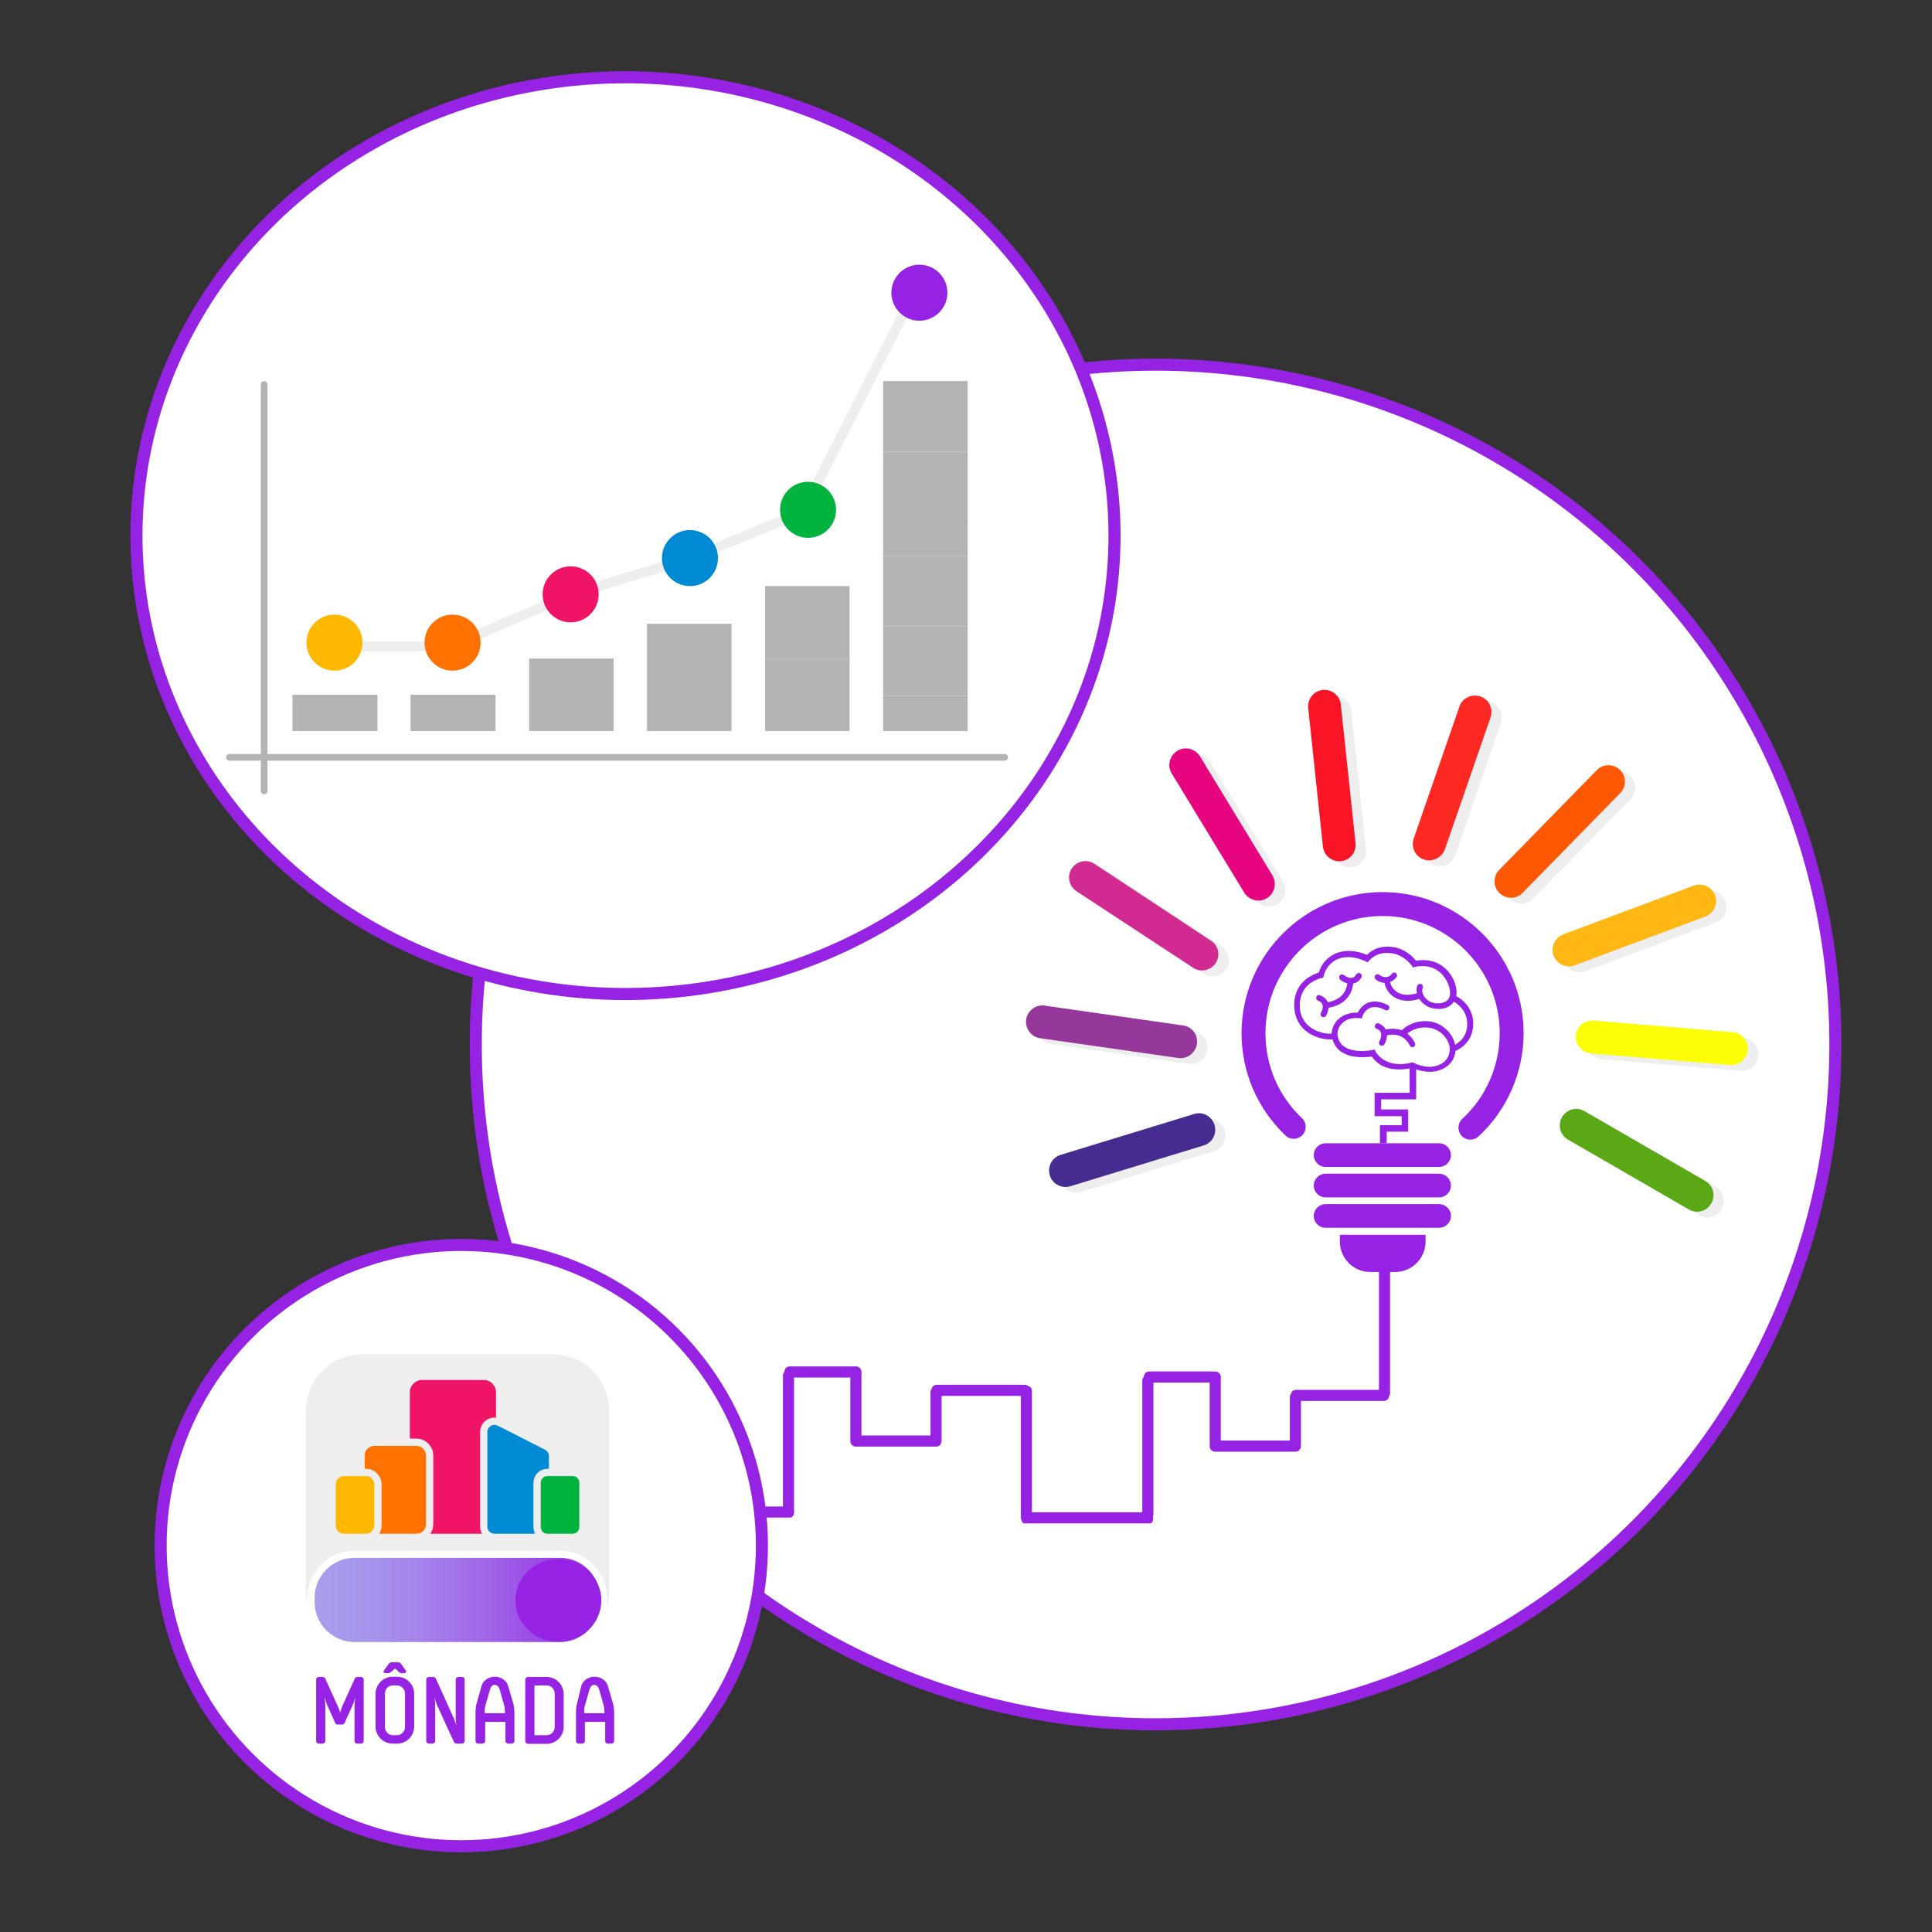 <?xml version="1.0" encoding="utf-8"?>
<!-- Generator: Adobe Illustrator 21.0.0, SVG Export Plug-In . SVG Version: 6.00 Build 0)  -->
<svg version="1.1" xmlns="http://www.w3.org/2000/svg" xmlns:xlink="http://www.w3.org/1999/xlink"
	 viewBox="0 0 800 800">
<rect x="0" y="0" width="800" height="800" fill="#333333" stroke="none"/>
<style type="text/css">
	.st0{fill:#FFFFFF;stroke:#9623E4;stroke-width:5;stroke-miterlimit:10;}
	.st1{clip-path:url(#SVGID_2_);}
	.st2{fill:#EEEEEE;}
	.st3{fill:#9623E4;}
	.st4{fill:#462B91;}
	.st5{fill:#96379C;}
	.st6{fill:#D12A90;}
	.st7{fill:#E7047F;}
	.st8{fill:#F91525;}
	.st9{fill:#FF2923;}
	.st10{fill:#FE5805;}
	.st11{fill:#FFB714;}
	.st12{fill:#FDFD08;}
	.st13{fill:#5AA815;}
	.st14{fill:#B3B3B3;}
	.st15{fill:none;stroke:#EEEEEE;stroke-width:4.122;stroke-miterlimit:10;}
	.st16{fill:none;stroke:#B3B3B3;stroke-width:2.777;stroke-linecap:round;stroke-miterlimit:10;}
	.st17{fill:#FFB800;}
	.st18{fill:#FF7201;}
	.st19{fill:#EF1466;}
	.st20{fill:#008AD4;}
	.st21{fill:#00B33E;}
	.st22{fill:none;stroke:#EEEEEE;stroke-width:3.024;stroke-miterlimit:10;}
	.st23{fill:#008AD4;stroke:#EEEEEE;stroke-width:3.024;stroke-miterlimit:10;}
	.st24{fill:#FFB800;stroke:#EEEEEE;stroke-width:3.024;stroke-miterlimit:10;}
	.st25{fill:#00B33E;stroke:#EEEEEE;stroke-width:3.024;stroke-miterlimit:10;}
	.st26{fill:url(#SVGID_3_);stroke:#FFFFFF;stroke-width:2.943;stroke-miterlimit:10;}
</style>
<g id="Camada_3">
	<circle class="st0" cx="478.5" cy="432.5" r="281.5"/>
	<ellipse class="st0" cx="259" cy="221.8" rx="202.5" ry="189.8"/>
</g>
<g id="Camada_2">
	<g>
		<defs>
			<circle id="SVGID_1_" cx="448.5" cy="432.5" r="281.5"/>
		</defs>
		<clipPath id="SVGID_2_">
			<use xlink:href="#SVGID_1_"  style="overflow:visible;"/>
		</clipPath>
		<g class="st1">
			<g>
				<path class="st2" d="M507.2,468.2c1.1,3.6-0.9,7.4-4.5,8.5l-55.2,16.9c-3.6,1.1-7.4-0.9-8.5-4.5l0,0c-1.1-3.6,0.9-7.4,4.5-8.5
					l55.2-16.9C502.3,462.6,506.1,464.6,507.2,468.2L507.2,468.2z"/>
				<path class="st2" d="M500,434.7c-0.5,3.7-4,6.3-7.7,5.8l-57.2-8.2c-3.7-0.5-6.3-4-5.8-7.7l0,0c0.5-3.7,4-6.3,7.7-5.8l57.2,8.2
					C497.9,427.6,500.5,431,500,434.7L500,434.7z"/>
				<path class="st2" d="M507.7,401.3c-2.1,3.1-6.3,4-9.4,1.9l-48.2-31.8c-3.1-2.1-4-6.3-1.9-9.4l0,0c2.1-3.1,6.3-4,9.4-1.9
					l48.2,31.8C508.9,394,509.8,398.2,507.7,401.3L507.7,401.3z"/>
				<path class="st2" d="M528.9,374.4c-3.2,2-7.4,0.9-9.4-2.3l-30-49.3c-2-3.2-0.9-7.4,2.3-9.4l0,0c3.2-2,7.4-0.9,9.4,2.3l30,49.3
					C533.2,368.3,532.1,372.4,528.9,374.4L528.9,374.4z"/>
				<path class="st2" d="M559.6,359.1c-3.7,0.4-7.1-2.3-7.5-6l-6.1-57.4c-0.4-3.7,2.3-7.1,6-7.5l0,0c3.7-0.4,7.1,2.3,7.5,6l6.1,57.4
					C566.1,355.3,563.4,358.7,559.6,359.1L559.6,359.1z"/>
				<path class="st2" d="M593.9,358.3c-3.6-1.2-5.4-5.1-4.2-8.7l18.9-54.6c1.2-3.6,5.1-5.4,8.7-4.2l0,0c3.6,1.2,5.4,5.1,4.2,8.7
					l-18.9,54.6C601.3,357.7,597.4,359.6,593.9,358.3L593.9,358.3z"/>
				<path class="st2" d="M625.2,372.3c-2.7-2.6-2.7-6.9-0.1-9.6l40.4-41.3c2.6-2.7,6.9-2.7,9.6-0.1l0,0c2.7,2.6,2.7,6.9,0.1,9.6
					l-40.4,41.3C632.2,374.8,627.9,374.9,625.2,372.3L625.2,372.3z"/>
				<path class="st2" d="M647.6,398.2c-1.3-3.5,0.5-7.4,4-8.8l54.1-20.2c3.5-1.3,7.4,0.5,8.8,4l0,0c1.3,3.5-0.5,7.4-4,8.8
					l-54.1,20.2C652.9,403.5,649,401.7,647.6,398.2L647.6,398.2z"/>
				<path class="st2" d="M656.9,431.2c0.3-3.7,3.6-6.5,7.4-6.2l57.6,4.8c3.7,0.3,6.5,3.6,6.2,7.4l0,0c-0.3,3.7-3.6,6.5-7.4,6.2
					l-57.6-4.8C659.3,438.3,656.5,435,656.9,431.2L656.9,431.2z"/>
				<path class="st2" d="M651.1,465c1.9-3.3,6-4.4,9.3-2.5l50,28.9c3.3,1.9,4.4,6,2.5,9.3l0,0c-1.9,3.3-6,4.4-9.3,2.5l-50-28.9
					C650.4,472.4,649.2,468.3,651.1,465L651.1,465z"/>
			</g>
			<g>
				<g>
					<path class="st3" d="M608.8,471.9c1.2,0,2.4-0.4,3.4-1.3c11.9-11,18.7-26.6,18.7-42.8c0-32.2-26.2-58.4-58.4-58.4
						c-32.2,0-58.4,26.2-58.4,58.4c0,16.2,6.5,31.2,18.2,42.4c2,1.9,5.1,1.8,7-0.2c1.9-2,1.8-5.1-0.2-7
						c-9.7-9.2-15.1-21.7-15.1-35.2c0-26.7,21.7-48.5,48.5-48.5c26.7,0,48.5,21.7,48.5,48.5c0,13.4-5.6,26.4-15.5,35.5
						c-2,1.9-2.1,5-0.3,7C606.1,471.3,607.5,471.9,608.8,471.9z"/>
					<path class="st3" d="M544,478.3c0,2.7,2.2,4.9,4.9,4.9h47c2.7,0,4.9-2.2,4.9-4.9l0,0c0-2.7-2.2-4.9-4.9-4.9h-47
						C546.2,473.4,544,475.6,544,478.3L544,478.3z"/>
					<path class="st3" d="M544,490.9c0,2.7,2.2,4.9,4.9,4.9h47c2.7,0,4.9-2.2,4.9-4.9l0,0c0-2.7-2.2-4.9-4.9-4.9h-47
						C546.2,486,544,488.2,544,490.9L544,490.9z"/>
					<path class="st3" d="M544,503.5c0,2.7,2.2,4.9,4.9,4.9h47c2.7,0,4.9-2.2,4.9-4.9l0,0c0-2.7-2.2-4.9-4.9-4.9h-47
						C546.2,498.6,544,500.8,544,503.5L544,503.5z"/>
					<path class="st3" d="M590.3,511.3v2.8c0,7-5.7,12.6-12.6,12.6h-10.3c-7,0-12.6-5.7-12.6-12.6v-2.8H590.3z"/>
				</g>
			</g>
			<g>
				<g>
					<path class="st3" d="M571,519c0,19.3,0,38.5,0,57.8c0,2.9,4.6,2.9,4.6,0c0-19.3,0-38.5,0-57.8C575.5,516,571,516,571,519
						L571,519z"/>
				</g>
			</g>
			<g>
				<path class="st3" d="M573,577.8c-12.2,0-24.3,0-36.3,0"/>
				<g>
					<path class="st3" d="M573,580.1c-12.1,0-24.2,0-36.3,0c-2.9,0-2.9-4.6,0-4.6c12.1,0,24.2,0,36.3,0
						C575.9,575.5,575.9,580.1,573,580.1L573,580.1z"/>
				</g>
			</g>
			<g>
				<path class="st3" d="M536.4,578.5c0,6.6,0,12.9,0,19.5"/>
				<g>
					<path class="st3" d="M538.7,578.5c0,6.5,0,13,0,19.5c0,2.9-4.6,2.9-4.6,0c0-6.5,0-13,0-19.5
						C534.2,575.6,538.7,575.6,538.7,578.5L538.7,578.5z"/>
				</g>
			</g>
			<g>
				<path class="st3" d="M536.4,598.8c-10.9,0-21.8,0-33,0"/>
				<g>
					<path class="st3" d="M536.4,601.1c-11,0-22,0-33,0c-2.9,0-2.9-4.6,0-4.6c11,0,22,0,33,0C539.4,596.6,539.4,601.1,536.4,601.1
						L536.4,601.1z"/>
				</g>
			</g>
			<g>
				<path class="st3" d="M503.2,598.8c0-9.4,0-19,0-28.4"/>
				<g>
					<path class="st3" d="M500.9,598.8c0-9.5,0-18.9,0-28.4c0-2.9,4.6-2.9,4.6,0c0,9.5,0,18.9,0,28.4
						C505.5,601.8,500.9,601.8,500.9,598.8L500.9,598.8z"/>
				</g>
			</g>
			<g>
				<path class="st3" d="M503.2,570.2c-9.1,0-18.3,0-27.4,0"/>
				<g>
					<path class="st3" d="M503.2,572.5c-9.1,0-18.3,0-27.4,0c-2.9,0-2.9-4.6,0-4.6c9.1,0,18.3,0,27.4,0
						C506.2,567.9,506.2,572.5,503.2,572.5L503.2,572.5z"/>
				</g>
			</g>
			<g>
				<g>
					<path class="st3" d="M473,571.7c0,18.4,0,36.9,0,55.3c0,2.9,4.6,2.9,4.6,0c0-18.4,0-36.9,0-55.3
						C477.6,568.8,473,568.8,473,571.7L473,571.7z"/>
				</g>
			</g>
			<g>
				<g>
					<path class="st3" d="M476.3,626.2c-17.4,0-34.8,0-52.2,0c-1.6,0-1.6,4.6,0,4.6c17.4,0,34.8,0,52.2,0
						C477.9,630.8,477.9,626.2,476.3,626.2L476.3,626.2z"/>
				</g>
			</g>
			<g>
				<g>
					<polygon class="st3" points="574.2,473.4 571.4,473.4 571.4,465.9 580.4,465.9 580.4,462.2 569.2,462.2 569.2,452.5 
						583.7,452.5 583.7,442.1 586.4,442.1 586.4,455.2 571.9,455.2 571.9,459.4 583.1,459.4 583.1,468.6 574.2,468.6 					"/>
				</g>
				<g>
					<g>
						<path class="st3" d="M583.7,442.4l0,5.1h2.4l0-4.8c1.4,0.5,3.5,1.1,5.9,1.1c1.1,0,2.2-0.1,3.3-0.4c4.4-1.2,7.1-4.3,7.4-8.4
							l0.1,0.1c0.3-0.1,6.8-2.8,7.2-10.3c0.3-4.8-1.8-8-3.6-9.8c-1.3-1.3-2.6-2.1-3.4-2.5c0.6-3-0.7-7.2-3.3-10.2
							c-1.9-2.3-6.2-5.7-13.4-4.5c-1.2-1.5-4.5-5.1-9.9-5.7c-2.8-0.3-6.8-0.2-10.4,3.3c-2-0.9-7.1-2.7-12.4-0.8
							c-1.4,0.5-5.8,2.5-7.5,8.1c-1,0.3-2.8,1-4.7,2.3c-2.5,1.8-5.5,5.2-5.5,11.2c0,4.3,1.6,7.9,4.6,10.5c3.1,2.6,7,3.7,10.2,3.7
							c0.4,0,0.7,0,1.1,0c0.6,2.2,1.8,3.9,3.7,5.2c4.2,2.8,10.2,2.2,12.5,1.9c0.6,0.8,1.7,2.2,3.6,3.4
							C573.8,442.2,577.8,443.6,583.7,442.4z M569.6,435.4l-0.4-0.8l-0.9,0.2c-0.1,0-7.2,1.5-11.5-1.3c-1.6-1-2.5-2.5-2.9-4.5
							c-0.3-1.7,0.3-3.7,1.7-5.1c1.2-1.3,3.4-2.7,7.3-2.3l1,0.1l0.3-0.9c0,0,0.8-2.5,3-3.4c1.7-0.7,3.8-0.5,6.3,0.8l0,0
							c0.2,0.1,0.4,0.2,0.6,0.2c0.7,0,1.2-0.5,1.2-1.2c0-0.5-0.3-1-0.8-1.1c-3.2-1.6-6-1.8-8.3-0.8c-2.2,1-3.4,2.9-4,4
							c-3.4-0.1-6.4,1-8.4,3.1c-1.5,1.6-2.3,3.6-2.4,5.6c-2.7,0.2-6.5-0.7-9.4-3.1c-2.5-2.1-3.8-5-3.8-8.6c0-9.4,8.6-11.2,8.9-11.3
							l0.8-0.1l0.2-0.7c1.2-5,5-6.8,6.2-7.2c5.5-2,11.2,1.1,11.2,1.1l0.8,0.4l0.6-0.7c3.1-3.3,6.3-3.4,9.1-3.1
							c5.5,0.6,8.6,5.2,8.6,5.2l0.4,0.7l0.8-0.2c6.4-1.4,10.2,1.6,11.8,3.6c2.5,3,3.3,6.9,2.6,8.8c-0.4,1.2-1.4,2-2.7,2.4
							c-2.2,0.6-4.8,0.1-6.1-0.9c-3.1-2.3-2.5-4.6-2.3-5.2c0.1-0.2,0.1-0.3,0.1-0.5c0-0.7-0.5-1.2-1.2-1.2c-0.5,0-0.9,0.3-1.1,0.7
							l0,0c0,0,0,0,0,0c0,0,0,0,0,0c-0.3,0.7-0.5,1.9-0.2,3.2c-3.5,1-6.4,0.8-8.5-0.7c-1.5-1.1-2.3-2.6-2.6-4
							c0.9-0.3,1.8-0.9,2.6-1.9l0,0c0.2-0.2,0.3-0.5,0.3-0.8c0-0.7-0.5-1.2-1.2-1.2c-0.4,0-0.8,0.2-1,0.6c-2,2.4-4.6,0.8-5.1,0.4
							c-0.2-0.2-0.5-0.3-0.8-0.3c-0.7,0-1.2,0.5-1.2,1.2c0,0.4,0.2,0.7,0.5,1l0,0c0.8,0.6,2.1,1.3,3.6,1.4c0.4,1.9,1.4,4.1,3.6,5.6
							c1.3,0.9,3.2,1.8,6,1.8c1.4,0,3-0.2,4.8-0.8c0.5,0.9,1.3,1.8,2.5,2.6c2.1,1.5,5.5,2,8.2,1.2c1.6-0.5,2.8-1.4,3.6-2.6
							c1.6,0.9,5.9,3.8,5.5,10c-0.2,4.7-3.5,7-5,7.8c-0.7-4.2-4.8-8.8-10.2-9.6c-2.6-0.4-7.5-0.4-11.9,3.6c-1.7-0.6-3.9-0.9-6.6-0.3
							c-0.5-1.1-1.5-1.9-2.8-2.5c-0.2-0.1-0.3-0.1-0.5-0.1c-0.7,0-1.2,0.5-1.2,1.2c0,0.5,0.3,1,0.8,1.1c0.9,0.4,1.5,0.9,1.7,1.6
							c0.4,1.2-0.2,2.8-0.5,3.4c-0.2,0.2-0.3,0.5-0.3,0.8c0,0.7,0.5,1.2,1.2,1.2c0.5,0,0.9-0.3,1.1-0.7l0,0c0.1-0.1,1-1.7,1-3.6
							c6.7-1.5,9.1,3.5,9.4,4.1c0.2,0.5,0.6,0.8,1.1,0.8c0.7,0,1.2-0.5,1.2-1.2c0-0.2,0-0.4-0.1-0.5c-0.2-0.4-1.1-2.3-3-3.8
							c-0.1,0-0.1-0.1-0.2-0.1c3.5-2.8,7.2-2.7,9.3-2.4c5.1,0.8,8.1,5.4,8.3,8.3c0.1,1.8-0.3,6-5.7,7.5c-4.4,1.2-9.1-1.2-9.2-1.3
							l-0.4-0.2l-0.5,0.1C573.5,442.7,569.7,435.7,569.6,435.4z"/>
					</g>
					<g>
						<path class="st3" d="M562.7,402.9c-0.5,0-0.9,0.3-1.1,0.6c-0.5,0.8-1.1,1.3-1.8,1.4c-1.3,0.2-2.8-0.7-3.3-1.1
							c-0.2-0.2-0.5-0.3-0.8-0.3c-0.7,0-1.2,0.5-1.2,1.2c0,0.4,0.2,0.8,0.5,1l0,0c0.1,0.1,1.3,1.1,2.9,1.5c-0.7,5.9-5.8,7.4-8.1,7.8
							c-0.5-1.2-1.5-2.2-3-2.8c-0.2-0.1-0.4-0.2-0.6-0.2c-0.7,0-1.2,0.5-1.2,1.2c0,0.6,0.4,1,0.9,1.2c0.9,0.4,1.5,0.9,1.7,1.6
							c0.4,1.2-0.3,2.9-0.6,3.4c-0.1,0.2-0.2,0.4-0.2,0.6c0,0.7,0.5,1.2,1.2,1.2c0.5,0,0.9-0.3,1.1-0.6l0,0c0-0.1,0.9-1.5,1-3.3
							c1.1-0.2,2.7-0.6,4.4-1.4c2.4-1.3,5.3-3.8,5.8-8.6c1.4-0.3,2.5-1.1,3.4-2.5c0.1-0.2,0.2-0.4,0.2-0.7
							C563.9,403.5,563.4,402.9,562.7,402.9z"/>
					</g>
				</g>
			</g>
			<path class="st4" d="M502.9,465.8c1.1,3.6-0.9,7.4-4.5,8.5l-55.2,16.9c-3.6,1.1-7.4-0.9-8.5-4.5l0,0c-1.1-3.6,0.9-7.4,4.5-8.5
				l55.2-16.9C498,460.1,501.8,462.2,502.9,465.8L502.9,465.8z"/>
			<path class="st5" d="M495.6,432.3c-0.5,3.7-4,6.3-7.7,5.8l-57.2-8.2c-3.7-0.5-6.3-4-5.8-7.7l0,0c0.5-3.7,4-6.3,7.7-5.8l57.2,8.2
				C493.6,425.1,496.2,428.5,495.6,432.3L495.6,432.3z"/>
			<path class="st6" d="M503.4,398.8c-2.1,3.1-6.3,4-9.4,1.9L445.7,369c-3.1-2.1-4-6.3-1.9-9.4l0,0c2.1-3.1,6.3-4,9.4-1.9l48.2,31.8
				C504.6,391.5,505.4,395.7,503.4,398.8L503.4,398.8z"/>
			<path class="st7" d="M524.6,371.9c-3.2,2-7.4,0.9-9.4-2.3l-30-49.3c-2-3.2-0.9-7.4,2.3-9.4l0,0c3.2-2,7.4-0.9,9.4,2.3l30,49.3
				C528.8,365.8,527.8,370,524.6,371.9L524.6,371.9z"/>
			<path class="st8" d="M555.3,356.6c-3.7,0.4-7.1-2.3-7.5-6l-6.1-57.4c-0.4-3.7,2.3-7.1,6-7.5l0,0c3.7-0.4,7.1,2.3,7.5,6l6.1,57.4
				C561.7,352.9,559,356.2,555.3,356.6L555.3,356.6z"/>
			<path class="st9" d="M589.6,355.9c-3.6-1.2-5.4-5.1-4.2-8.7l18.9-54.6c1.2-3.6,5.1-5.4,8.7-4.2l0,0c3.6,1.2,5.4,5.1,4.2,8.7
				l-18.9,54.6C597,355.2,593.1,357.1,589.6,355.9L589.6,355.9z"/>
			<path class="st10" d="M620.9,369.8c-2.7-2.6-2.7-6.9-0.1-9.6l40.4-41.3c2.6-2.7,6.9-2.7,9.6-0.1l0,0c2.7,2.6,2.7,6.9,0.1,9.6
				l-40.4,41.3C627.9,372.4,623.6,372.4,620.9,369.8L620.9,369.8z"/>
			<path class="st11" d="M643.3,395.7c-1.3-3.5,0.5-7.4,4-8.8l54.1-20.2c3.5-1.3,7.4,0.5,8.8,4l0,0c1.3,3.5-0.5,7.4-4,8.8
				l-54.1,20.2C648.5,401,644.6,399.3,643.3,395.7L643.3,395.7z"/>
			<path class="st12" d="M652.5,428.8c0.3-3.7,3.6-6.5,7.4-6.2l57.6,4.8c3.7,0.3,6.5,3.6,6.2,7.4l0,0c-0.3,3.7-3.6,6.5-7.4,6.2
				l-57.6-4.8C655,435.8,652.2,432.5,652.5,428.8L652.5,428.8z"/>
			<path class="st13" d="M646.8,462.6c1.9-3.3,6-4.4,9.3-2.5l50,28.9c3.3,1.9,4.4,6,2.5,9.3l0,0c-1.9,3.3-6,4.4-9.3,2.5l-50-28.9
				C646,470,644.9,465.8,646.8,462.6L646.8,462.6z"/>
			<g>
				<g>
					<path class="st3" d="M422.7,575.9c0,17.5,0,34.9,0,52.4c0,2.8,4.6,2.8,4.6,0c0-17.5,0-34.9,0-52.4
						C427.3,573.1,422.7,573.1,422.7,575.9L422.7,575.9z"/>
				</g>
			</g>
			<g>
				<path class="st3" d="M424.2,575.7c-12.2,0-24.3,0-36.3,0"/>
				<g>
					<path class="st3" d="M424.2,578c-12.1,0-24.2,0-36.3,0c-2.9,0-2.9-4.6,0-4.6c12.1,0,24.2,0,36.3,0
						C427.1,573.4,427.1,578,424.2,578L424.2,578z"/>
				</g>
			</g>
			<g>
				<path class="st3" d="M387.6,576.5c0,6.6,0,12.9,0,19.5"/>
				<g>
					<path class="st3" d="M389.9,576.5c0,6.5,0,13,0,19.5c0,2.9-4.6,2.9-4.6,0c0-6.5,0-13,0-19.5
						C385.4,573.5,389.9,573.5,389.9,576.5L389.9,576.5z"/>
				</g>
			</g>
			<g>
				<path class="st3" d="M387.6,596.7c-10.9,0-21.8,0-33,0"/>
				<g>
					<path class="st3" d="M387.6,599c-11,0-22,0-33,0c-2.9,0-2.9-4.6,0-4.6c11,0,22,0,33,0C390.6,594.5,390.6,599,387.6,599
						L387.6,599z"/>
				</g>
			</g>
			<g>
				<path class="st3" d="M354.4,596.7c0-9.4,0-19,0-28.4"/>
				<g>
					<path class="st3" d="M352.1,596.7c0-9.5,0-18.9,0-28.4c0-2.9,4.6-2.9,4.6,0c0,9.5,0,18.9,0,28.4
						C356.7,599.7,352.1,599.7,352.1,596.7L352.1,596.7z"/>
				</g>
			</g>
			<g>
				<path class="st3" d="M354.4,568.1c-9.1,0-18.3,0-27.4,0"/>
				<g>
					<path class="st3" d="M354.4,570.4c-9.1,0-18.3,0-27.4,0c-2.9,0-2.9-4.6,0-4.6c9.1,0,18.3,0,27.4,0
						C357.4,565.8,357.4,570.4,354.4,570.4L354.4,570.4z"/>
				</g>
			</g>
			<g>
				<g>
					<path class="st3" d="M324.2,569.6c0,18.4,0,36.9,0,55.3c0,2.9,4.6,2.9,4.6,0c0-18.4,0-36.9,0-55.3
						C328.8,566.7,324.2,566.7,324.2,569.6L324.2,569.6z"/>
				</g>
			</g>
			<g>
				<g>
					<path class="st3" d="M202.7,578c12.1,0,24.2,0,36.3,0c2.9,0,2.9-4.6,0-4.6c-12.1,0-24.2,0-36.3,0
						C199.8,573.4,199.8,578,202.7,578L202.7,578z"/>
				</g>
			</g>
			<g>
				<g>
					<path class="st3" d="M237,576.5c0,6.5,0,13,0,19.5c0,2.9,4.6,2.9,4.6,0c0-6.5,0-13,0-19.5C241.5,573.5,237,573.5,237,576.5
						L237,576.5z"/>
				</g>
			</g>
			<g>
				<g>
					<path class="st3" d="M239.3,599c11,0,22,0,33,0c2.9,0,2.9-4.6,0-4.6c-11,0-22,0-33,0C236.3,594.5,236.3,599,239.3,599
						L239.3,599z"/>
				</g>
			</g>
			<g>
				<path class="st3" d="M272.5,596.7c0-9.4,0-19,0-28.4"/>
				<g>
					<path class="st3" d="M274.8,596.7c0-9.5,0-18.9,0-28.4c0-2.9-4.6-2.9-4.6,0c0,9.5,0,18.9,0,28.4
						C270.2,599.7,274.8,599.7,274.8,596.7L274.8,596.7z"/>
				</g>
			</g>
			<g>
				<g>
					<path class="st3" d="M300.9,628.4c8.7,0,17.5,0,26.2,0c2.3,0,2.3-4.6,0-4.6c-8.7,0-17.5,0-26.2,0
						C298.6,623.8,298.6,628.4,300.9,628.4L300.9,628.4z"/>
				</g>
			</g>
			<g>
				<path class="st3" d="M230.8,576.5c-9.1,0-18.3,0-27.4,0"/>
				<g>
					<path class="st3" d="M230.8,578.8c-9.1,0-18.3,0-27.4,0c-2.9,0-2.9-4.6,0-4.6c9.1,0,18.3,0,27.4,0
						C233.7,574.2,233.7,578.8,230.8,578.8L230.8,578.8z"/>
				</g>
			</g>
			<g>
				<g>
					<path class="st3" d="M200.5,578c0,18.4,0,36.9,0,55.3c0,2.9,4.6,2.9,4.6,0c0-18.4,0-36.9,0-55.3C205.1,575,200.5,575,200.5,578
						L200.5,578z"/>
				</g>
			</g>
			<g>
				<g>
					<path class="st3" d="M203.8,632.5c-17.4,0-34.8,0-52.2,0c-1.6,0-1.6,4.6,0,4.6c17.4,0,34.8,0,52.2,0
						C205.4,637.1,205.4,632.5,203.8,632.5L203.8,632.5z"/>
				</g>
			</g>
			<g>
				<g>
					<path class="st3" d="M150.2,582.2c0,17.5,0,34.9,0,52.4c0,2.8,4.6,2.8,4.6,0c0-17.5,0-34.9,0-52.4
						C154.8,579.4,150.2,579.4,150.2,582.2L150.2,582.2z"/>
				</g>
			</g>
			<g>
				<path class="st3" d="M151.7,582c-12.2,0-24.3,0-36.3,0"/>
				<g>
					<path class="st3" d="M151.7,584.3c-12.1,0-24.2,0-36.3,0c-2.9,0-2.9-4.6,0-4.6c12.1,0,24.2,0,36.3,0
						C154.6,579.7,154.6,584.3,151.7,584.3L151.7,584.3z"/>
				</g>
			</g>
			<g>
				<path class="st3" d="M115.2,582.7c0,6.6,0,12.9,0,19.5"/>
				<g>
					<path class="st3" d="M117.5,582.7c0,6.5,0,13,0,19.5c0,2.9-4.6,2.9-4.6,0c0-6.5,0-13,0-19.5
						C112.9,579.8,117.5,579.8,117.5,582.7L117.5,582.7z"/>
				</g>
			</g>
			<g>
				<path class="st3" d="M115.2,603c-10.9,0-21.8,0-33,0"/>
				<g>
					<path class="st3" d="M115.2,605.3c-11,0-22,0-33,0c-2.9,0-2.9-4.6,0-4.6c11,0,22,0,33,0C118.1,600.7,118.1,605.3,115.2,605.3
						L115.2,605.3z"/>
				</g>
			</g>
		</g>
	</g>
</g>
<g id="GRAFICO">
	<g>
		<g>
			<rect x="219.1" y="272.7" class="st14" width="35" height="30"/>
		</g>
		<g>
			<rect x="170" y="287.7" class="st14" width="35.2" height="15"/>
		</g>
		<g>
			<g>
				<rect x="267.9" y="258.3" class="st14" width="35" height="29.4"/>
			</g>
			<g>
				<rect x="267.9" y="287.7" class="st14" width="35" height="15"/>
			</g>
		</g>
		<g>
			<g>
				<rect x="316.8" y="272.7" class="st14" width="35" height="30"/>
			</g>
			<g>
				<rect x="316.8" y="242.7" class="st14" width="35" height="30"/>
			</g>
		</g>
		<g>
			<g>
				<rect x="366.3" y="260" class="st14" width="34" height="27.6"/>
				<path class="st14" d="M399.7,260.5v26.6h-32.9v-26.6H399.7 M400.7,259.4h-35v28.7h35V259.4L400.7,259.4z"/>
			</g>
			<g>
				<rect x="366.3" y="288.6" class="st14" width="34" height="13.6"/>
				<path class="st14" d="M399.7,289.1v12.5h-32.9v-12.5H399.7 M400.7,288.1h-35v14.6h35V288.1L400.7,288.1z"/>
			</g>
			<g>
				<rect x="366.3" y="230.7" class="st14" width="34" height="28.2"/>
				<path class="st14" d="M399.7,231.3v27.1h-32.9v-27.1H399.7 M400.7,230.2h-35v29.2h35V230.2L400.7,230.2z"/>
			</g>
			<g>
				<rect x="366.3" y="187.5" class="st14" width="34" height="27.6"/>
				<path class="st14" d="M399.7,188v26.6h-32.9V188H399.7 M400.7,187h-35v28.7h35V187L400.7,187z"/>
			</g>
			<g>
				<rect x="366.3" y="216.1" class="st14" width="34" height="13.6"/>
				<path class="st14" d="M399.7,216.7v12.5h-32.9v-12.5H399.7 M400.7,215.6h-35v14.6h35V215.6L400.7,215.6z"/>
			</g>
			<g>
				<rect x="366.3" y="158.3" class="st14" width="34" height="28.2"/>
				<path class="st14" d="M399.7,158.8v27.1h-32.9v-27.1H399.7 M400.7,157.8h-35V187h35V157.8L400.7,157.8z"/>
			</g>
		</g>
		<g>
			<rect x="121.1" y="287.7" class="st14" width="35.2" height="15"/>
		</g>
		<line class="st15" x1="138.6" y1="267.7" x2="187.5" y2="267.7"/>
		<line class="st15" x1="377.7" y1="123" x2="334.4" y2="208"/>
		<circle class="st3" cx="380.7" cy="121.2" r="11.6"/>
		<line class="st15" x1="187.2" y1="267.4" x2="236.1" y2="246.3"/>
		<line class="st15" x1="285.5" y1="231.3" x2="236.1" y2="246.3"/>
		<line class="st15" x1="334.4" y1="211.3" x2="285.5" y2="231.3"/>
		<line class="st16" x1="109.4" y1="159.2" x2="109.4" y2="327.5"/>
		<line class="st16" x1="95" y1="313.6" x2="416" y2="313.6"/>
		<circle class="st17" cx="138.5" cy="266.1" r="11.6"/>
		<circle class="st18" cx="187.4" cy="266.1" r="11.6"/>
		<circle class="st19" cx="236.3" cy="246.1" r="11.6"/>
		<circle class="st20" cx="285.7" cy="231.1" r="11.6"/>
		<circle class="st21" cx="334.6" cy="211.1" r="11.6"/>
	</g>
</g>
<g id="Camada_4">
	<circle class="st0" cx="191" cy="640" r="124.5"/>
	<g>
		<g>
			<path class="st2" d="M229,682h-79.1c-12.8,0-23.2-10.5-23.2-23.2V584c0-12.8,10.5-23.2,23.2-23.2H229c12.8,0,23.2,10.5,23.2,23.2
				v74.7C252.3,671.5,241.8,682,229,682z"/>
			<g>
				<g>
					<g>
						<g>
							<path class="st19" d="M200.3,636.6h-25.5c-3.6,0-6.6-3-6.6-6.6v-53.5c0-3.6,3-6.6,6.6-6.6h25.5c3.6,0,6.6,3,6.6,6.6V630
								C206.9,633.7,204,636.6,200.3,636.6z"/>
							<path class="st22" d="M200.3,636.6h-25.5c-3.6,0-6.6-3-6.6-6.6v-53.5c0-3.6,3-6.6,6.6-6.6h25.5c3.6,0,6.6,3,6.6,6.6V630
								C206.9,633.7,204,636.6,200.3,636.6z"/>
						</g>
					</g>
				</g>
				<path class="st23" d="M224.3,636.6h-19.5c-2.5,0-4.5-2-4.5-4.5V593c0-3.4,3.5-5.5,6.5-4l19.5,9.9c1.5,0.8,2.5,2.3,2.5,4v29.3
					C228.8,634.6,226.8,636.6,224.3,636.6z"/>
				<g>
					<g>
						<g>
							<path class="st18" d="M172.4,636.6h-17.4c-3,0-5.5-2.5-5.5-5.5v-28.4c0-3,2.5-5.5,5.5-5.5h17.4c3,0,5.5,2.5,5.5,5.5v28.4
								C177.9,634.2,175.5,636.6,172.4,636.6z"/>
							<path class="st22" d="M172.4,636.6h-17.4c-3,0-5.5-2.5-5.5-5.5v-28.4c0-3,2.5-5.5,5.5-5.5h17.4c3,0,5.5,2.5,5.5,5.5v28.4
								C177.9,634.2,175.5,636.6,172.4,636.6z"/>
						</g>
					</g>
				</g>
				<g>
					<path class="st24" d="M151.5,636.6h-9c-2.8,0-5-2.2-5-5v-16.9c0-2.8,2.2-5,5-5h9c2.8,0,5,2.2,5,5v16.9
						C156.5,634.4,154.3,636.6,151.5,636.6z"/>
				</g>
				<path class="st25" d="M237.1,636.6h-10.4c-2.4,0-4.3-1.9-4.3-4.3v-18.3c0-2.4,1.9-4.3,4.3-4.3h10.4c2.4,0,4.3,1.9,4.3,4.3v18.3
					C241.4,634.7,239.5,636.6,237.1,636.6z"/>
			</g>
		</g>
		<g>
			<g>
				<g>
					<g>
						<path class="st3" d="M142.7,713.4c-0.2,0.4-0.6,0.7-1.1,0.7h-1.7c-0.6,0-0.9-0.2-1.1-0.7l-3.3-7.3c-0.4-0.8-0.9-2.8-1.1-3.6
							c0.1,0.7,0.3,3,0.3,3.7v14.7c0,0.6-0.5,1.1-1.1,1.1h-1.6c-0.6,0-1.1-0.5-1.1-1.1v-25.4c0-0.6,0.5-1.1,1.1-1.1h1.6
							c0.4,0,0.9,0.2,1.1,0.7l5.3,11.7c0.3,0.6,0.7,1.6,0.8,2.4c0.2-0.7,0.6-1.8,0.8-2.4l5.3-11.7c0.2-0.5,0.7-0.7,1.1-0.7h1.5
							c0.6,0,1.1,0.5,1.1,1.1v25.4c0,0.6-0.5,1.1-1.1,1.1h-1.6c-0.6,0-1.1-0.5-1.1-1.1v-14.7c0-1,0.2-2.6,0.4-3.5
							c-0.2,0.7-0.7,2.4-1.2,3.4L142.7,713.4z"/>
					</g>
				</g>
				<g>
					<g>
						<path class="st3" d="M171.5,714.9c0,3.9-3.1,7.1-7.1,7.1h-1.8c-3.9,0-7.1-3.2-7.1-7.1v-13.5c0-3.9,3.2-7.1,7.1-7.1h1.8
							c4,0,7.1,3.2,7.1,7.1V714.9z M163.6,690.9l-1.4,1.2c-0.6,0.5-0.9,0.7-1.5,0.7h-1.1c-0.6,0-1.1-0.4-0.6-1.1l1.7-2.4
							c0.5-0.7,1-1,1.5-1h2.6c0.6,0,1,0.2,1.5,1l1.7,2.4c0.5,0.7,0,1.1-0.6,1.1h-1.1c-0.6,0-0.8-0.2-1.4-0.7L163.6,690.9z
							 M164.4,718.5c1.8,0,3.3-1.5,3.3-3.4v-13.8c0-1.9-1.5-3.4-3.3-3.4h-1.8c-1.8,0-3.2,1.5-3.2,3.4v13.8c0,1.9,1.5,3.4,3.2,3.4
							H164.4z"/>
					</g>
				</g>
				<g>
					<g>
						<path class="st3" d="M181,706.1c-0.6-1.4-1-2.8-1.1-3.3c0.1,0.7,0.3,2,0.3,3.4v14.7c0,0.6-0.5,1.1-1.1,1.1h-1.5
							c-0.6,0-1.1-0.5-1.1-1.1v-25.4c0-0.6,0.5-1.1,1.1-1.1h1.8c0.4,0,0.8,0.2,1.1,0.7l7.4,16.4c0.5,1.1,0.9,2.5,1.1,3
							c-0.1-0.5-0.3-2-0.3-3v-16c0-0.6,0.5-1.1,1.1-1.1h1.5c0.6,0,1.1,0.5,1.1,1.1v25.4c0,0.6-0.5,1.1-1.1,1.1h-2.1
							c-0.4,0-1-0.2-1.2-0.6L181,706.1z"/>
					</g>
				</g>
				<g>
					<g>
						<path class="st3" d="M199.4,698.1c0.7-2.3,2.9-3.8,5.5-3.8c2.5,0,4.8,1.5,5.5,3.8l2.2,7.5c0.2,0.8,0.4,2.5,0.4,3.3v12
							c0,0.6-0.5,1.1-1.1,1.1h-1.5c-0.6,0-1.1-0.5-1.1-1.1v-7.9h-8.4v7.9c0,0.6-0.5,1.1-1.1,1.1H198c-0.6,0-1.1-0.5-1.1-1.1v-12
							c0-0.7,0.1-2.3,0.4-3.3L199.4,698.1z M200.7,709.4h8.4v-0.4c0-0.5-0.1-2.1-0.3-2.7l-1.9-6.7c-0.3-1-0.9-1.9-2-1.9
							c-1.1,0-1.7,0.7-2,1.9l-1.9,6.6c-0.3,0.9-0.3,2.1-0.3,2.7V709.4z"/>
					</g>
				</g>
				<g>
					<g>
						<path class="st3" d="M217.5,720.9v-25.4c0-0.6,0.5-1.1,1.1-1.1h7.7c4,0,7.1,3.2,7.1,7.1v13.5c0,3.9-3.1,7.1-7.1,7.1h-7.7
							C218,722,217.5,721.5,217.5,720.9z M221.3,718.5h5.1c1.8,0,3.3-1.5,3.3-3.4v-13.8c0-1.9-1.5-3.4-3.3-3.4h-5.1V718.5z"/>
					</g>
				</g>
				<g>
					<g>
						<path class="st3" d="M240.7,698.1c0.7-2.3,2.9-3.8,5.5-3.8c2.5,0,4.8,1.5,5.5,3.8l2.2,7.5c0.2,0.8,0.4,2.5,0.4,3.3v12
							c0,0.6-0.5,1.1-1.1,1.1h-1.5c-0.6,0-1.1-0.5-1.1-1.1v-7.9h-8.4v7.9c0,0.6-0.5,1.1-1.1,1.1h-1.5c-0.6,0-1.1-0.5-1.1-1.1v-12
							c0-0.7,0.1-2.3,0.4-3.3L240.7,698.1z M241.9,709.4h8.4v-0.4c0-0.5-0.1-2.1-0.3-2.7l-1.9-6.7c-0.3-1-0.9-1.9-2-1.9
							c-1.1,0-1.7,0.7-2,1.9l-1.9,6.6c-0.3,0.9-0.3,2.1-0.3,2.7V709.4z"/>
					</g>
				</g>
			</g>
		</g>
		<g>
			<linearGradient id="SVGID_3_" gradientUnits="userSpaceOnUse" x1="128.827" y1="662.48" x2="249.93" y2="662.48">
				<stop  offset="0" style="stop-color:#A89FEC"/>
				<stop  offset="0.144" style="stop-color:#A798EC"/>
				<stop  offset="0.348" style="stop-color:#A486EA"/>
				<stop  offset="0.588" style="stop-color:#A068E8"/>
				<stop  offset="0.852" style="stop-color:#9A3EE6"/>
				<stop  offset="1" style="stop-color:#9623E4"/>
			</linearGradient>
			<path class="st26" d="M231.9,681.4h-85.1c-9.9,0-18-8.1-18-18v-1.8c0-9.9,8.1-18,18-18h85.1c9.9,0,18,8.1,18,18v1.8
				C249.9,673.3,241.8,681.4,231.9,681.4z"/>
			<ellipse class="st3" cx="231.2" cy="662.7" rx="17.8" ry="17.1"/>
		</g>
	</g>
</g>
</svg>
